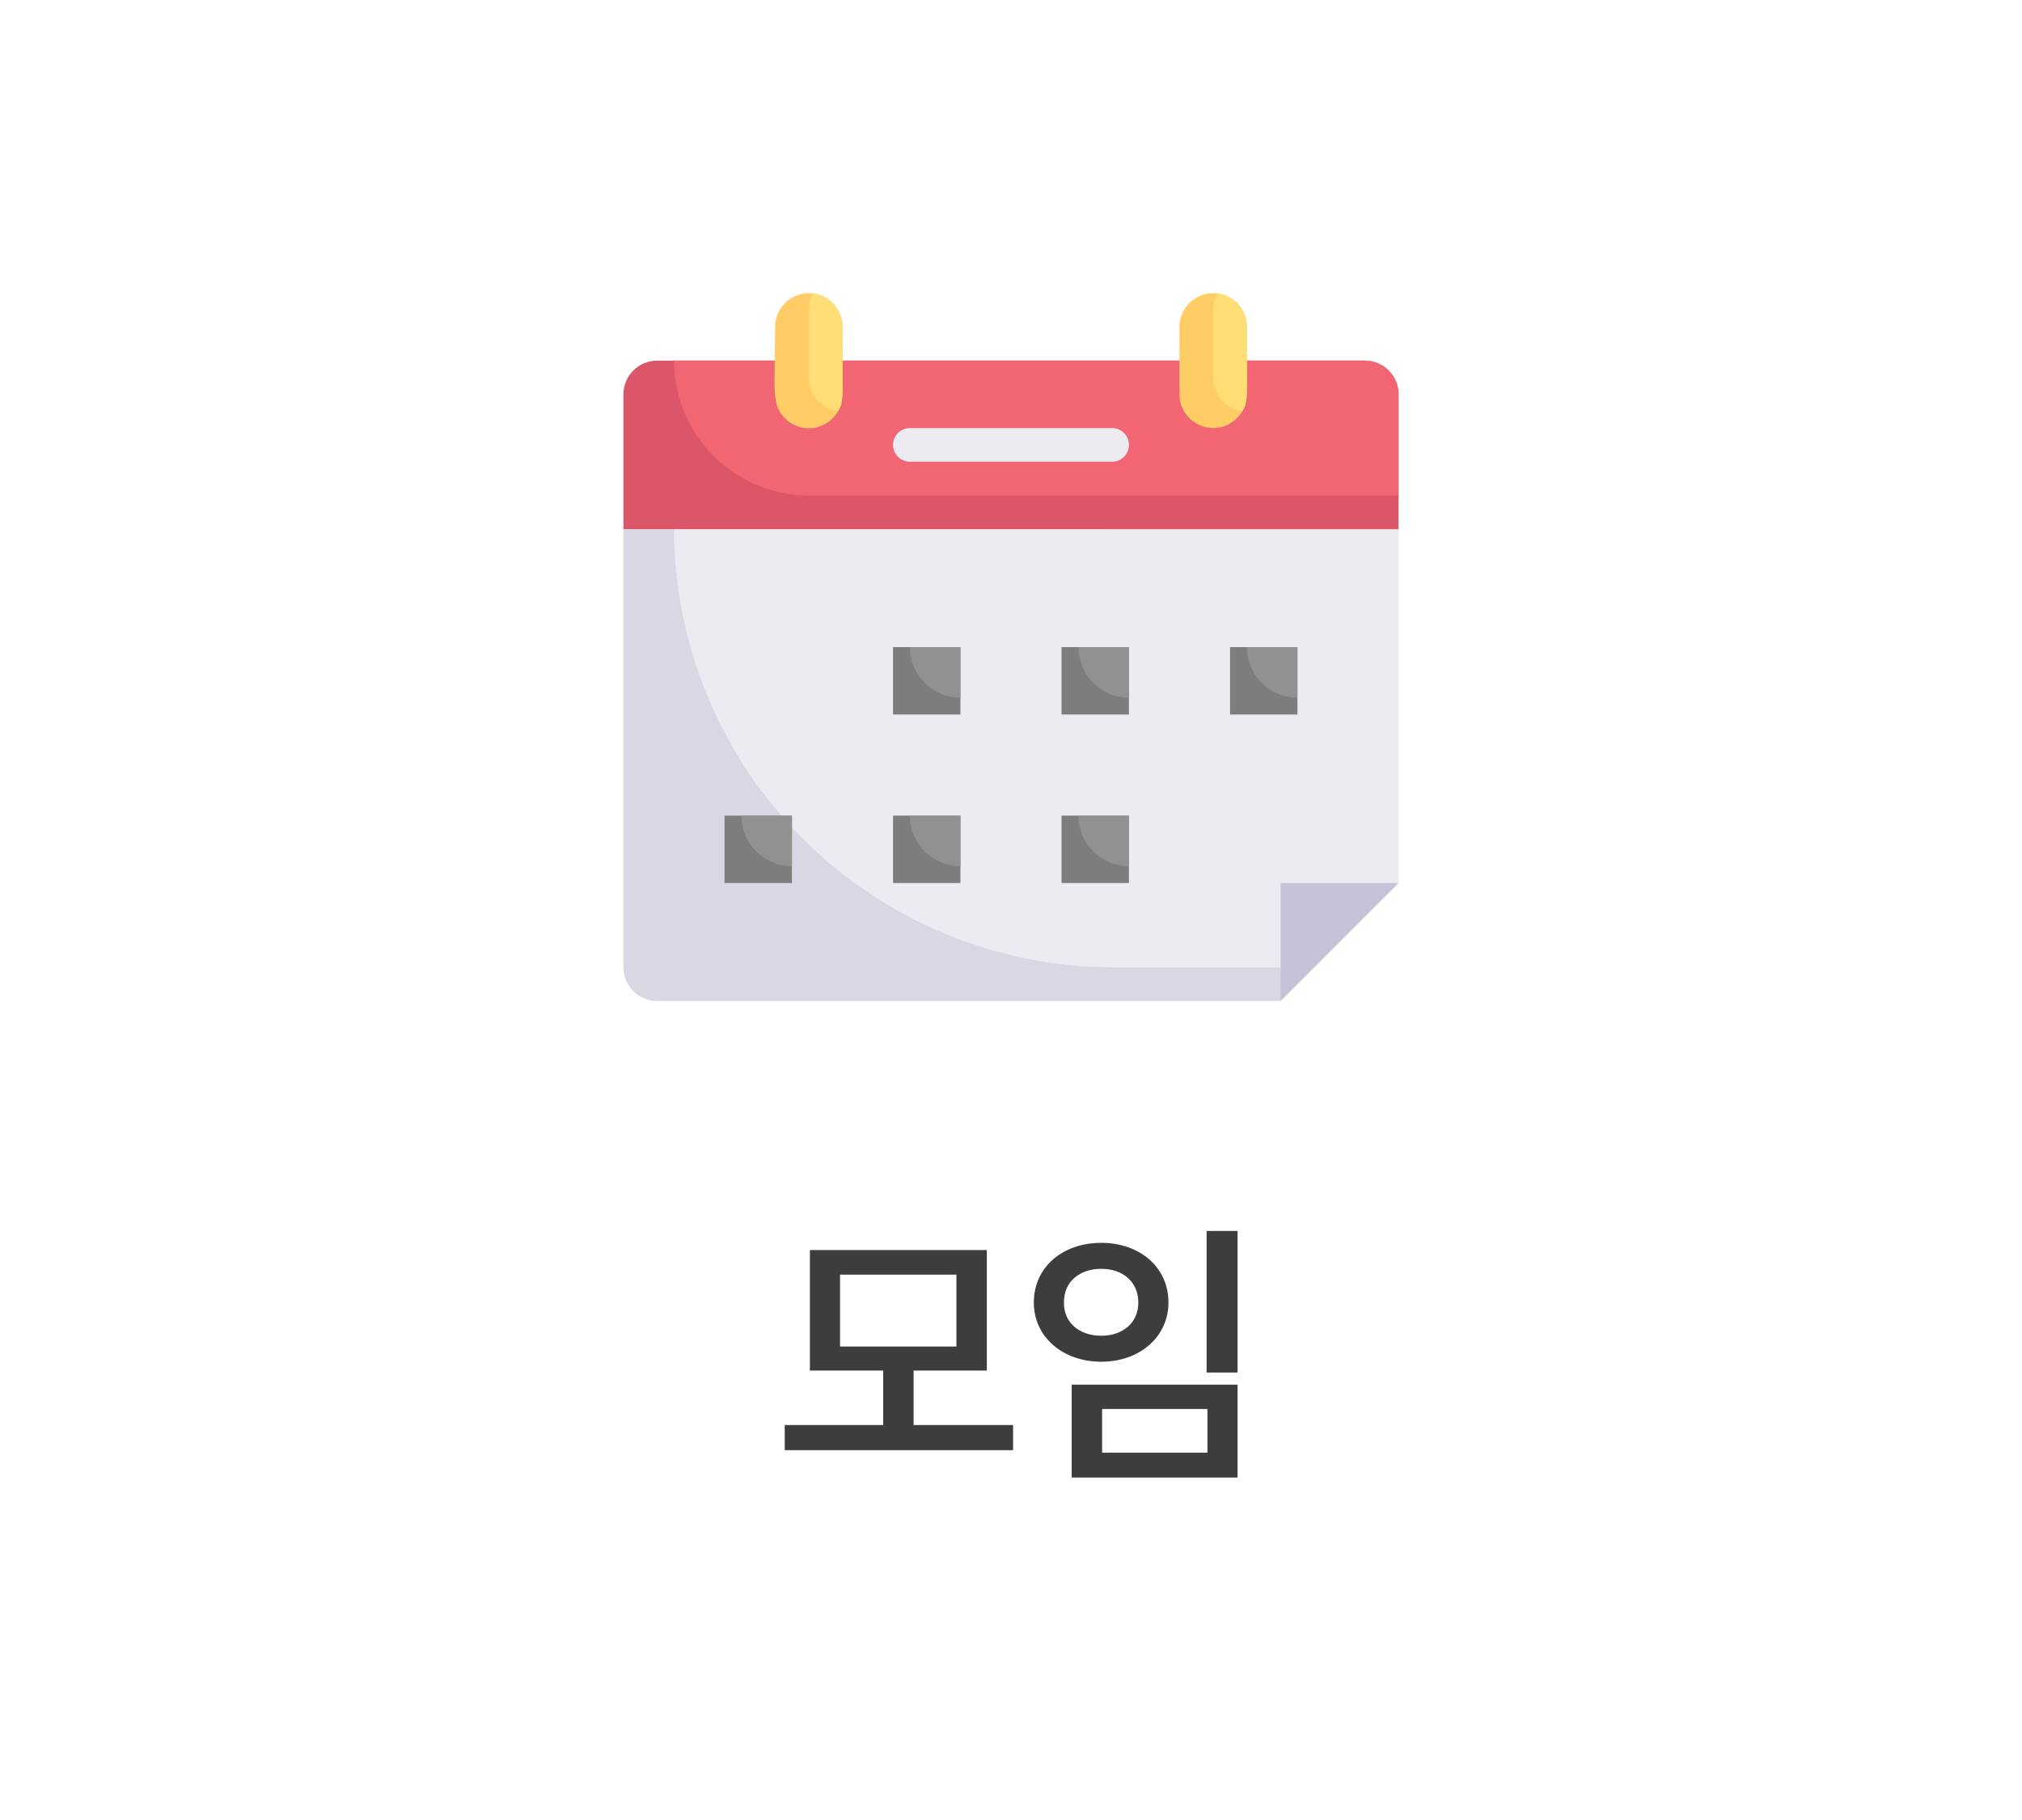 <svg width="100" height="90" viewBox="0 0 100 90" fill="none" xmlns="http://www.w3.org/2000/svg">
<path d="M50.103 70.469V71.713H38.81V70.469H43.678V67.775H40.055V61.815H48.805V67.775H45.182V70.469H50.103ZM41.545 63.031V66.586H47.301V63.031H41.545ZM61.205 60.871V67.871H59.674V60.871H61.205ZM61.205 68.473V73.066H53.002V68.473H61.205ZM54.506 69.676V71.836H59.715V69.676H54.506ZM54.465 61.459C56.365 61.459 57.787 62.662 57.787 64.412C57.787 66.107 56.365 67.338 54.465 67.338C52.551 67.338 51.129 66.107 51.129 64.412C51.129 62.662 52.551 61.459 54.465 61.459ZM54.465 62.744C53.385 62.744 52.605 63.387 52.619 64.412C52.605 65.41 53.385 66.053 54.465 66.053C55.531 66.053 56.297 65.41 56.297 64.412C56.297 63.387 55.531 62.744 54.465 62.744Z" fill="#3D3D3D"/>
<path d="M69.166 26.167V43.667L63.333 49.5H32.5C32.058 49.5 31.634 49.325 31.321 49.012C31.009 48.699 30.833 48.275 30.833 47.833V26.167H69.166Z" fill="#DAD7E5"/>
<path d="M69.166 26.167V43.667L65 47.833H55C49.259 47.816 43.758 45.527 39.699 41.468C35.639 37.408 33.351 31.908 33.333 26.167C33.333 26.083 32.166 26.167 69.166 26.167Z" fill="#EDEBF2"/>
<path d="M69.166 19.5V26.167H30.833V19.5C30.833 19.058 31.009 18.634 31.321 18.321C31.634 18.009 32.058 17.833 32.5 17.833H67.5C67.942 17.833 68.366 18.009 68.678 18.321C68.991 18.634 69.166 19.058 69.166 19.5Z" fill="#DB5669"/>
<path d="M69.166 19.5V24.5H40C38.232 24.5 36.536 23.797 35.286 22.547C34.035 21.297 33.333 19.601 33.333 17.833H67.5C67.942 17.833 68.366 18.009 68.678 18.321C68.991 18.634 69.166 19.058 69.166 19.5Z" fill="#F26674"/>
<path d="M41.666 16.167C41.666 19.775 41.741 19.825 41.449 20.333C41.323 20.556 41.147 20.747 40.934 20.891C40.722 21.034 40.48 21.127 40.225 21.162C39.971 21.196 39.713 21.172 39.47 21.09C39.227 21.009 39.006 20.872 38.824 20.692C38.124 19.992 38.333 19.258 38.333 16.167C38.333 15.725 38.508 15.301 38.821 14.988C39.133 14.676 39.557 14.5 39.999 14.5C40.441 14.5 40.865 14.676 41.178 14.988C41.49 15.301 41.666 15.725 41.666 16.167Z" fill="#FFCC66"/>
<path d="M41.666 16.167C41.666 19.775 41.742 19.825 41.45 20.333C41.046 20.28 40.676 20.082 40.409 19.775C40.142 19.468 39.996 19.074 40 18.667C40 15.058 39.925 15.008 40.217 14.5C40.62 14.553 40.99 14.752 41.257 15.059C41.524 15.366 41.67 15.76 41.666 16.167Z" fill="#FFDE76"/>
<path d="M61.666 16.167V19.5C61.666 19.942 61.491 20.366 61.178 20.678C60.866 20.991 60.442 21.167 60 21.167C59.558 21.167 59.134 20.991 58.821 20.678C58.509 20.366 58.333 19.942 58.333 19.5V16.167C58.333 15.725 58.509 15.301 58.821 14.988C59.134 14.676 59.558 14.5 60 14.5C60.442 14.5 60.866 14.676 61.178 14.988C61.491 15.301 61.666 15.725 61.666 16.167Z" fill="#FFCC66"/>
<path d="M69.166 43.667L63.333 49.5V43.667H69.166Z" fill="#C6C3D8"/>
<path d="M35.833 40.333H39.166V43.667H35.833V40.333Z" fill="#7C7D7D"/>
<path d="M39.166 40.333V42.833C38.503 42.833 37.867 42.57 37.398 42.101C36.929 41.632 36.666 40.996 36.666 40.333H39.166Z" fill="#919191"/>
<path d="M44.166 40.333H47.499V43.667H44.166V40.333Z" fill="#7C7D7D"/>
<path d="M44.166 32H47.499V35.333H44.166V32Z" fill="#7C7D7D"/>
<path d="M52.499 40.333H55.832V43.667H52.499V40.333Z" fill="#7C7D7D"/>
<path d="M52.499 32H55.832V35.333H52.499V32Z" fill="#7C7D7D"/>
<path d="M60.833 32H64.166V35.333H60.833V32Z" fill="#7C7D7D"/>
<path d="M54.999 22.833H44.999C44.778 22.833 44.566 22.746 44.41 22.589C44.254 22.433 44.166 22.221 44.166 22C44.166 21.779 44.254 21.567 44.41 21.411C44.566 21.255 44.778 21.167 44.999 21.167H54.999C55.22 21.167 55.432 21.255 55.589 21.411C55.745 21.567 55.833 21.779 55.833 22C55.833 22.221 55.745 22.433 55.589 22.589C55.432 22.746 55.22 22.833 54.999 22.833Z" fill="#EDEBF2"/>
<path d="M61.666 16.167C61.666 19.775 61.742 19.825 61.45 20.333C61.046 20.28 60.676 20.082 60.409 19.775C60.142 19.468 59.996 19.074 60 18.667C60 15.058 59.925 15.008 60.217 14.5C60.62 14.553 60.99 14.752 61.257 15.059C61.524 15.366 61.67 15.76 61.666 16.167Z" fill="#FFDE76"/>
<path d="M47.5 40.333V42.833C46.837 42.833 46.201 42.57 45.732 42.101C45.263 41.632 45 40.996 45 40.333H47.5Z" fill="#919191"/>
<path d="M55.833 40.333V42.833C55.17 42.833 54.534 42.57 54.065 42.101C53.596 41.632 53.333 40.996 53.333 40.333H55.833Z" fill="#919191"/>
<path d="M47.5 32V34.5C46.837 34.5 46.201 34.237 45.732 33.768C45.263 33.299 45 32.663 45 32H47.5Z" fill="#919191"/>
<path d="M55.833 32V34.5C55.17 34.5 54.534 34.237 54.065 33.768C53.596 33.299 53.333 32.663 53.333 32H55.833Z" fill="#919191"/>
<path d="M64.166 32V34.5C63.503 34.5 62.867 34.237 62.398 33.768C61.929 33.299 61.666 32.663 61.666 32H64.166Z" fill="#919191"/>
</svg>
